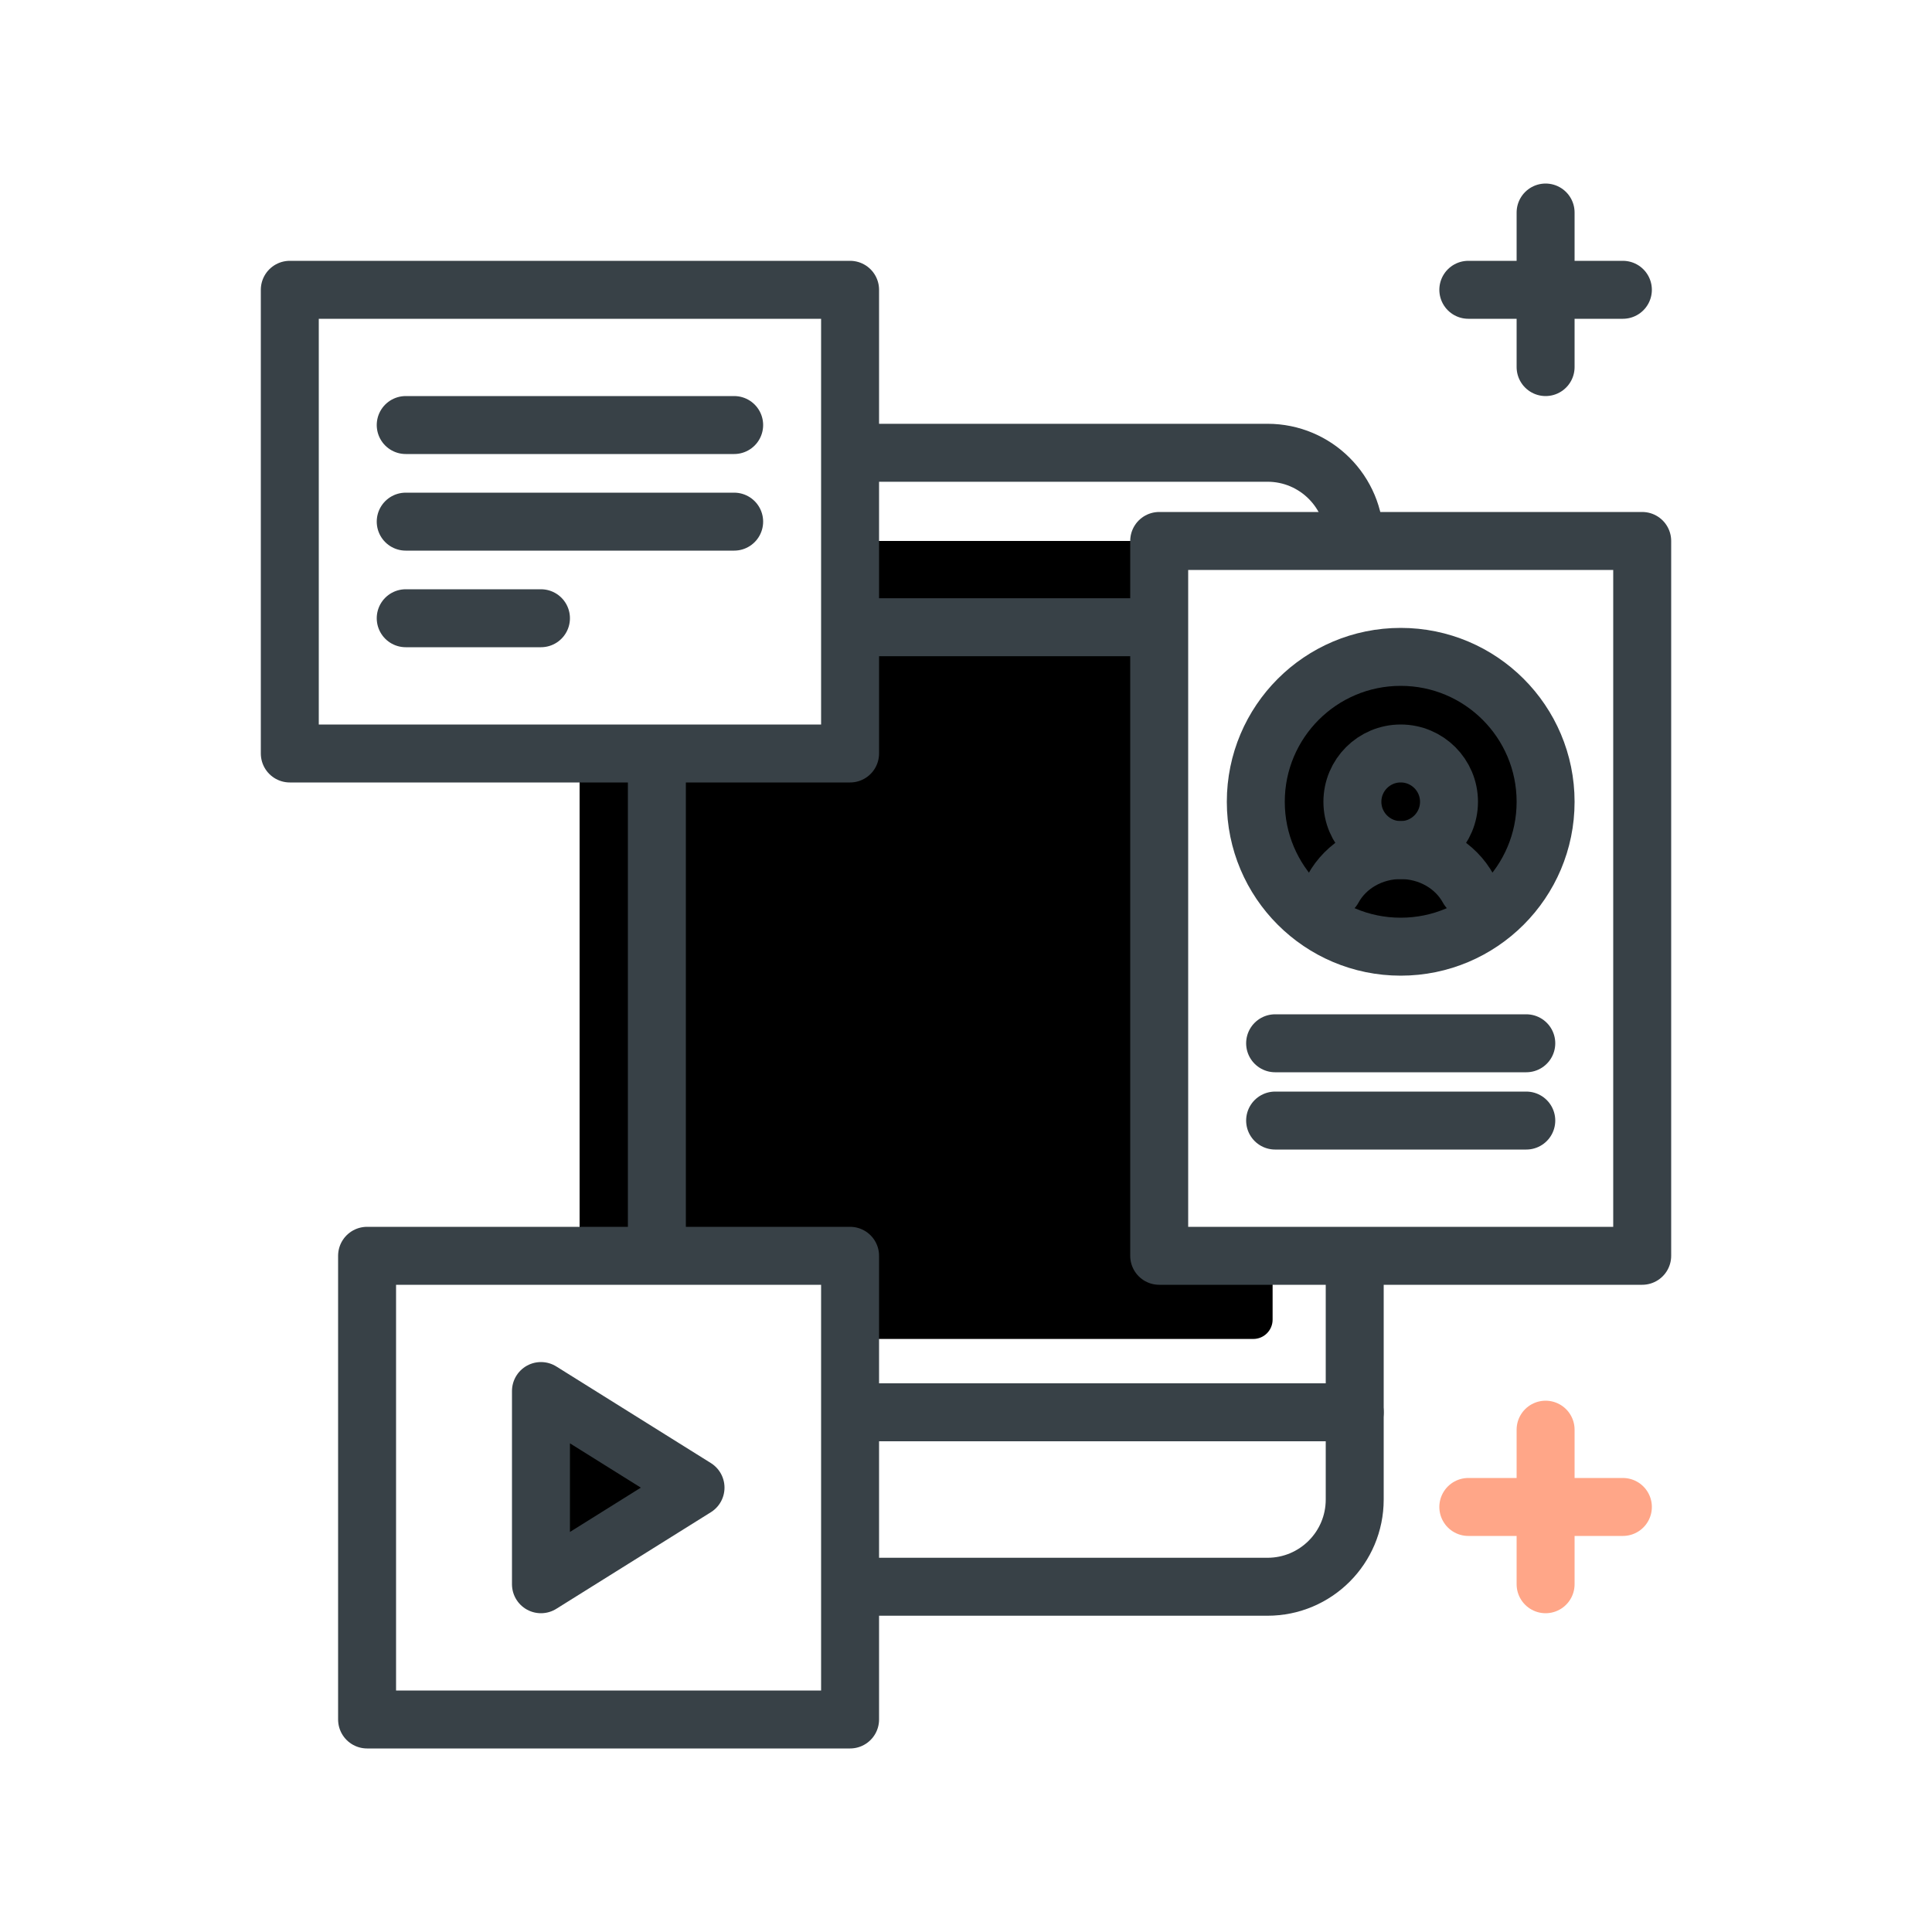 <svg width="100" height="100" viewBox="0 0 100 100" fill="none" xmlns="http://www.w3.org/2000/svg">
<rect width="100" height="100" fill="white"/>
<rect x="30" y="28" width="35.87" height="41.304" rx="1" fill="currentColor"/>
<path d="M65.605 23.435H38.515C36.022 23.435 34 25.456 34 27.95V77.615C34 80.109 36.022 82.13 38.515 82.13H65.605C68.099 82.13 70.12 80.109 70.12 77.615V27.95C70.12 25.456 68.099 23.435 65.605 23.435Z" stroke="#384147" stroke-width="3" stroke-linecap="round" stroke-linejoin="round"/>
<path d="M34 32.465H70.12" stroke="#384147" stroke-width="3" stroke-linecap="round" stroke-linejoin="round"/>
<path d="M34 73.1H70.12" stroke="#384147" stroke-width="3" stroke-linecap="round" stroke-linejoin="round"/>
<circle cx="52.478" cy="27.783" r="1.087"/>
<rect x="15" y="15" width="29" height="24" fill="white" stroke="#384147" stroke-width="3" stroke-linecap="round" stroke-linejoin="round"/>
<path d="M21 22L38 22" stroke="#384147" stroke-width="3" stroke-linecap="round" stroke-linejoin="round"/>
<path d="M21 27L38 27" stroke="#384147" stroke-width="3" stroke-linecap="round" stroke-linejoin="round"/>
<path d="M21 32L28 32" stroke="#384147" stroke-width="3" stroke-linecap="round" stroke-linejoin="round"/>
<rect x="60" y="28" width="25" height="37" fill="white" stroke="#384147" stroke-width="3" stroke-linecap="round" stroke-linejoin="round"/>
<path d="M72.5 49C76.642 49 80 45.642 80 41.5C80 37.358 76.642 34 72.5 34C68.358 34 65 37.358 65 41.5C65 45.642 68.358 49 72.5 49Z" fill="currentColor" stroke="#384147" stroke-width="3" stroke-miterlimit="10"/>
<path d="M72.5 44C73.881 44 75 42.881 75 41.5C75 40.119 73.881 39 72.5 39C71.119 39 70 40.119 70 41.5C70 42.881 71.119 44 72.5 44Z" stroke="#384147" stroke-width="3" stroke-miterlimit="10"/>
<path d="M69 46C69.329 45.398 69.829 44.893 70.447 44.54C71.065 44.187 71.775 44 72.5 44C73.225 44 73.935 44.187 74.553 44.54C75.171 44.893 75.671 45.398 76 46" stroke="#384147" stroke-width="3" stroke-linecap="round" stroke-linejoin="round"/>
<path d="M66 54L79 54" stroke="#384147" stroke-width="3" stroke-linecap="round" stroke-linejoin="round"/>
<path d="M66 58L79 58" stroke="#384147" stroke-width="3" stroke-linecap="round" stroke-linejoin="round"/>
<rect x="19" y="65" width="25" height="24" fill="white" stroke="#384147" stroke-width="3" stroke-linecap="round" stroke-linejoin="round"/>
<path d="M36 77L28 72V82L36 77Z" fill="currentColor" stroke="#384147" stroke-width="3" stroke-linecap="round" stroke-linejoin="round"/>
<path d="M76 15H84" stroke="#384147" stroke-width="3" stroke-linecap="round" stroke-linejoin="round"/>
<path d="M80 19L80 11" stroke="#384147" stroke-width="3" stroke-linecap="round" stroke-linejoin="round"/>
<path d="M76 78H84" stroke="#FFA688" stroke-width="3" stroke-linecap="round" stroke-linejoin="round"/>
<path d="M80 82L80 74" stroke="#FFA688" stroke-width="3" stroke-linecap="round" stroke-linejoin="round"/>
</svg>
